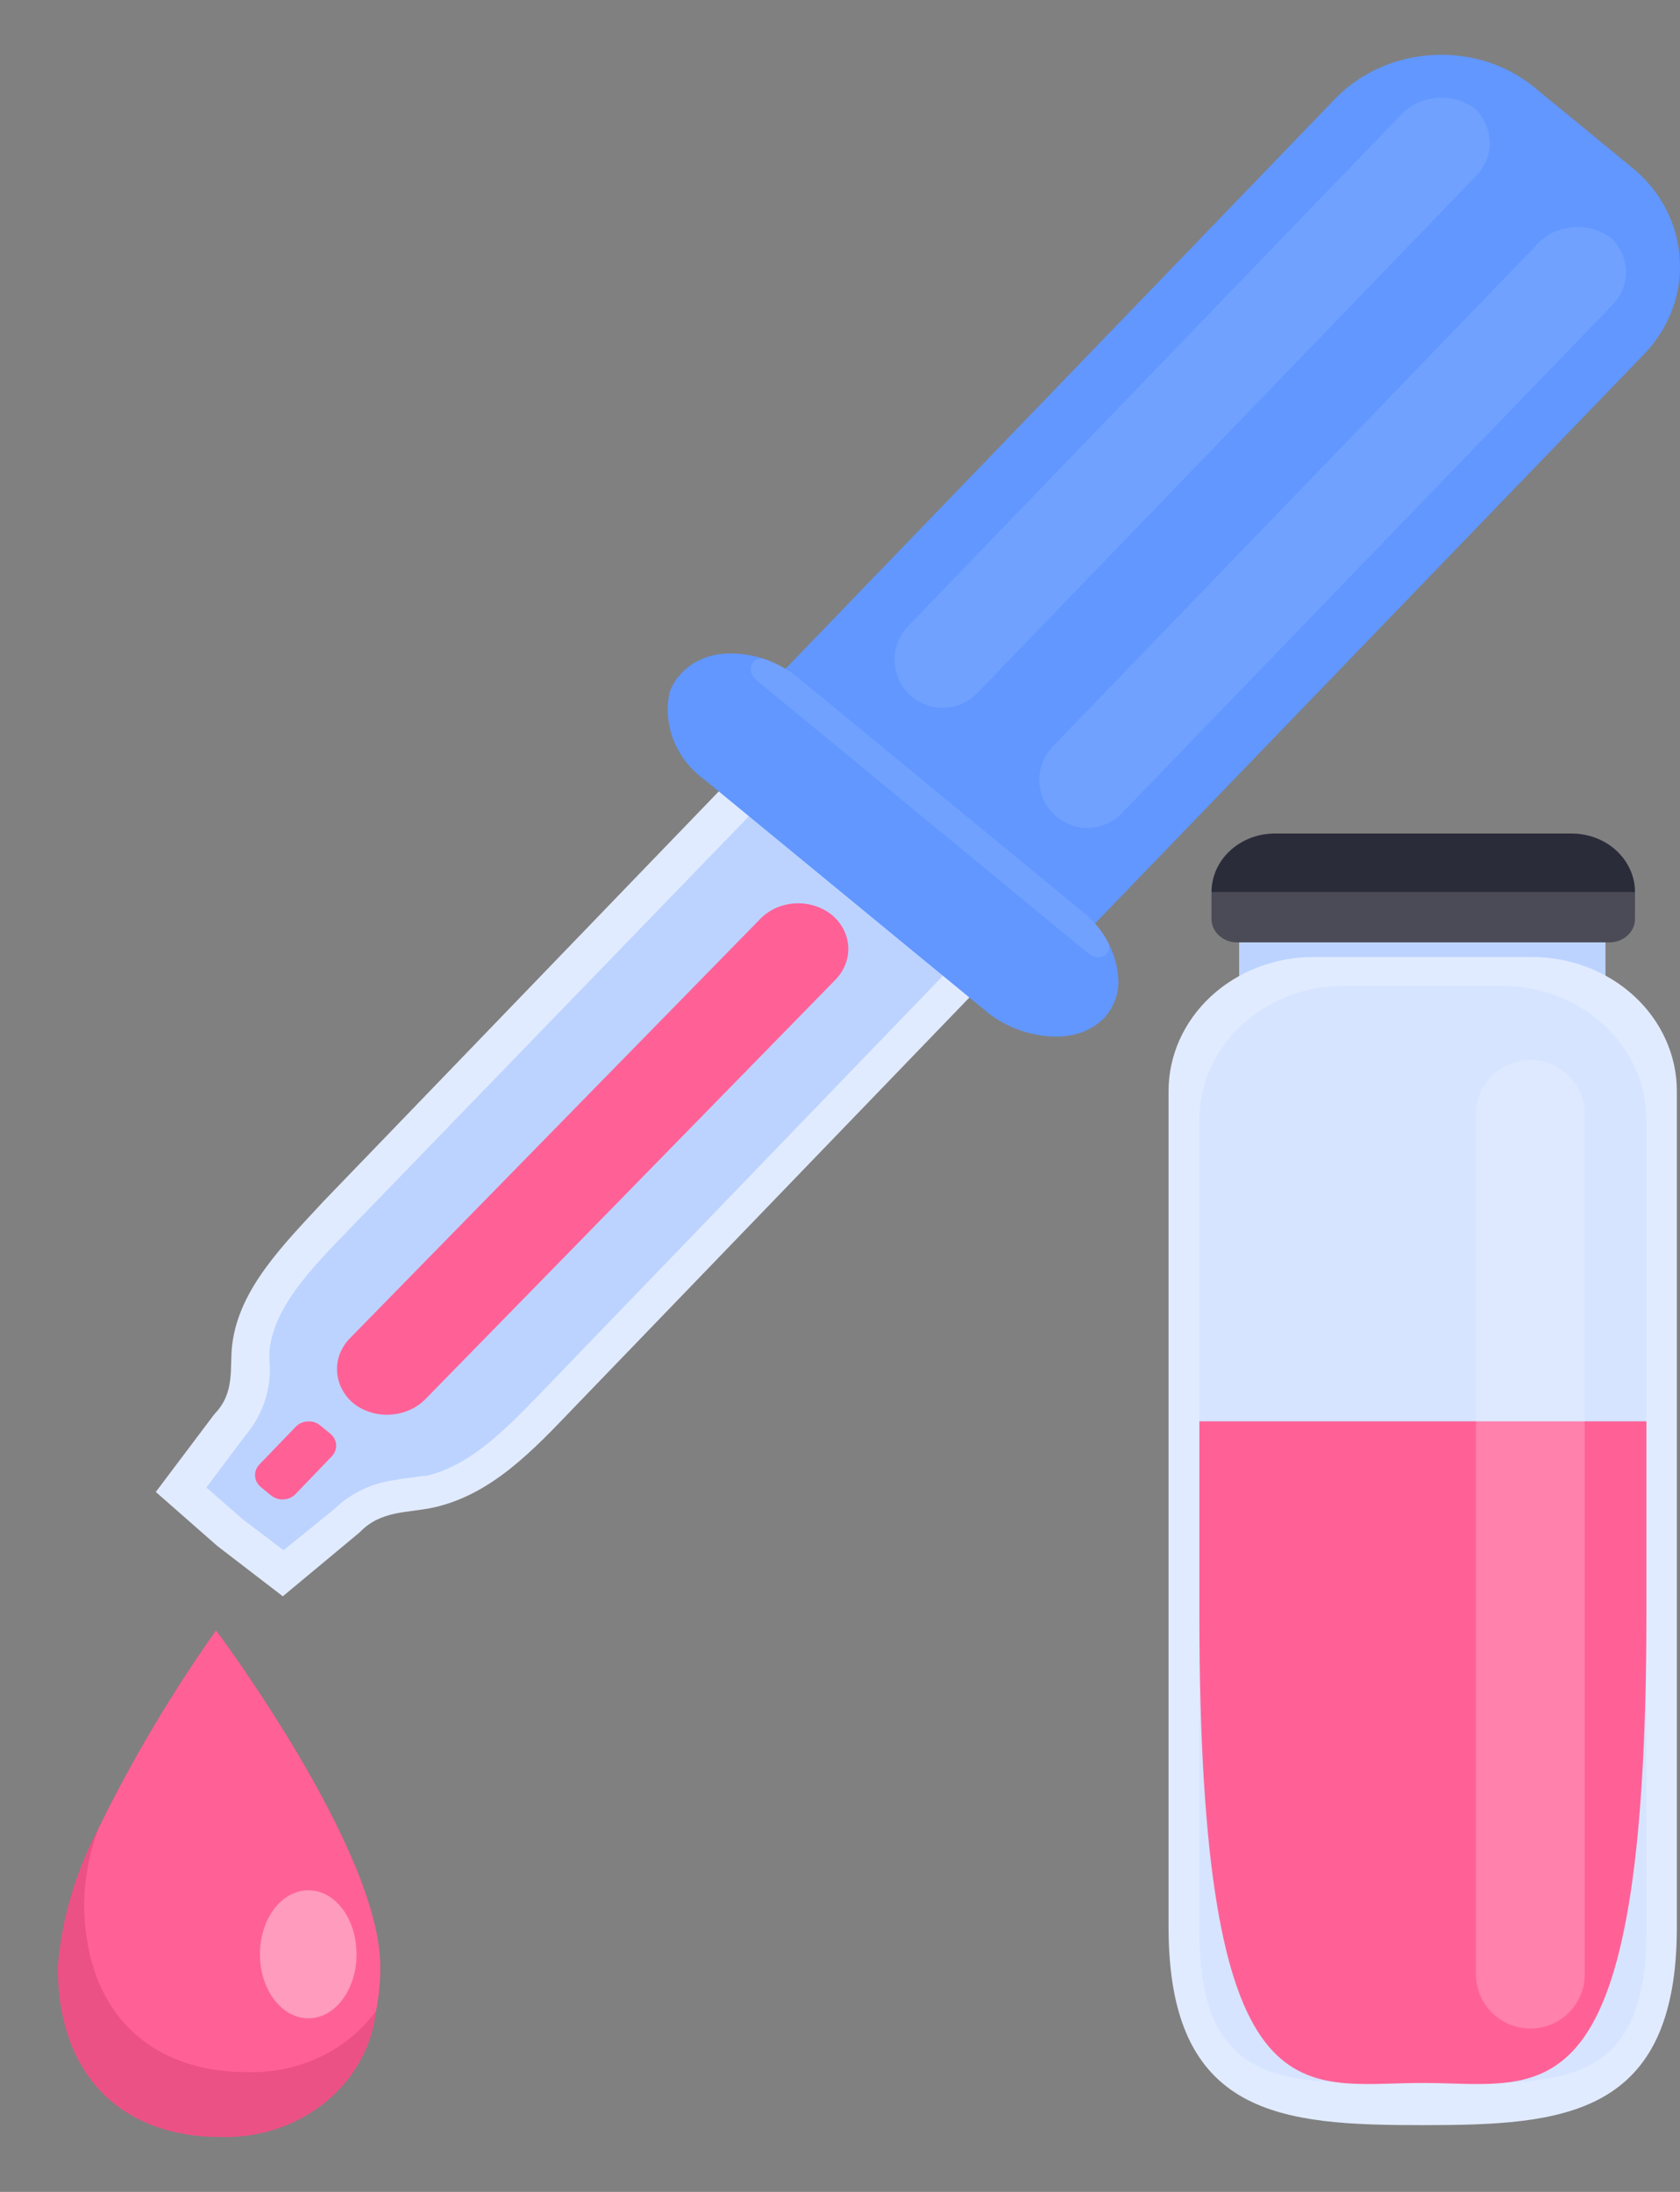 <svg width="23" height="30" viewBox="0 0 23 30" fill="none" xmlns="http://www.w3.org/2000/svg">
<rect x="0" y="0" width="23" height="30" fill="#808080" stroke="none"/>
<path d="M5.205 26.914C5.206 27.119 5.187 27.322 5.148 27.523C5.096 28.01 4.845 28.459 4.446 28.78C4.046 29.101 3.529 29.269 3 29.248C1.777 29.248 0.791 28.513 0.791 26.914C0.846 26.26 1.034 25.621 1.346 25.031C1.807 24.089 2.346 23.182 2.958 22.316C2.958 22.316 5.205 25.316 5.205 26.914Z" fill="#EC5186"/>
<path d="M5.205 26.914C5.206 27.118 5.187 27.322 5.148 27.523C4.952 27.792 4.685 28.01 4.372 28.157C4.06 28.303 3.711 28.373 3.361 28.359C2.138 28.359 1.152 27.619 1.152 26.025C1.162 25.687 1.228 25.352 1.346 25.031C1.807 24.089 2.346 23.182 2.958 22.316C2.958 22.316 5.205 25.316 5.205 26.914Z" fill="#FF6197"/>
<path opacity="0.37" d="M4.881 26.748C4.881 27.23 4.588 27.624 4.223 27.624C3.858 27.624 3.559 27.234 3.559 26.748C3.559 26.262 3.853 25.872 4.223 25.872C4.592 25.872 4.881 26.266 4.881 26.748Z" fill="white"/>
<path d="M3.18 18.397C3.138 18.721 3.228 19.054 2.934 19.356L2.133 20.42L2.976 21.16L3.872 21.848L4.925 20.972C5.214 20.67 5.579 20.709 5.925 20.635C6.731 20.46 7.304 19.842 7.859 19.264L15.23 11.622L13.514 10.212L11.798 8.802L4.432 16.439C3.872 17.044 3.275 17.639 3.18 18.397Z" fill="#E1EBFF"/>
<path d="M3.327 20.797L2.825 20.359L3.351 19.658C3.593 19.375 3.715 19.02 3.692 18.66C3.687 18.593 3.687 18.525 3.692 18.458C3.768 17.876 4.247 17.377 4.759 16.847L11.86 9.512L14.505 11.701L7.432 19.036C6.92 19.566 6.437 20.065 5.825 20.201H5.787L5.607 20.227C5.528 20.235 5.448 20.247 5.37 20.262C5.065 20.31 4.786 20.449 4.574 20.657L3.882 21.217L3.327 20.797Z" fill="#BCD3FF"/>
<path d="M10.438 9.481L18.278 1.353C18.523 1.098 18.842 0.913 19.197 0.819C19.552 0.726 19.929 0.727 20.283 0.823C20.558 0.899 20.81 1.031 21.023 1.209L22.345 2.295C22.416 2.353 22.483 2.416 22.544 2.483C22.811 2.775 22.968 3.139 22.994 3.521C23.014 3.758 22.982 3.996 22.9 4.222C22.819 4.447 22.69 4.655 22.52 4.835L14.68 12.962L10.438 9.481Z" fill="#6197FF"/>
<path d="M11.385 12.519C11.52 12.63 11.602 12.785 11.613 12.951C11.623 13.116 11.562 13.279 11.443 13.404L5.813 19.161C5.689 19.281 5.519 19.353 5.338 19.362C5.157 19.372 4.979 19.317 4.841 19.209C4.707 19.098 4.626 18.942 4.615 18.777C4.604 18.612 4.664 18.449 4.783 18.324L10.417 12.568C10.54 12.446 10.709 12.373 10.89 12.364C11.071 12.355 11.248 12.411 11.385 12.519Z" fill="#FF6197"/>
<path opacity="0.1" d="M12.486 9.537C12.752 9.756 13.141 9.734 13.379 9.486L20.185 2.432C20.32 2.305 20.395 2.134 20.395 1.957C20.395 1.779 20.32 1.609 20.185 1.482C20.033 1.372 19.84 1.322 19.649 1.343C19.457 1.363 19.282 1.452 19.161 1.591L12.431 8.571C12.165 8.848 12.19 9.293 12.486 9.537Z" fill="white"/>
<path opacity="0.1" d="M14.469 11.182C14.734 11.399 15.121 11.377 15.359 11.13L22.048 4.201C22.116 4.138 22.17 4.064 22.206 3.983C22.243 3.901 22.262 3.814 22.262 3.725C22.262 3.637 22.243 3.55 22.206 3.468C22.17 3.387 22.116 3.313 22.048 3.25C21.974 3.196 21.888 3.155 21.796 3.131C21.704 3.107 21.609 3.1 21.514 3.11C21.419 3.12 21.328 3.147 21.245 3.19C21.161 3.233 21.088 3.291 21.029 3.36L14.413 10.217C14.147 10.494 14.172 10.938 14.469 11.182Z" fill="white"/>
<path d="M9.347 9.196C9.495 9.049 9.699 8.96 9.916 8.947C10.202 8.929 10.486 8.997 10.727 9.139C10.812 9.187 10.891 9.243 10.964 9.306L14.808 12.467C14.954 12.582 15.075 12.722 15.161 12.88C15.247 13.038 15.298 13.21 15.31 13.387C15.324 13.588 15.253 13.786 15.111 13.939C15.031 14.017 14.934 14.08 14.827 14.123C14.702 14.169 14.568 14.192 14.434 14.188C14.081 14.177 13.745 14.049 13.486 13.829L9.641 10.668C9.451 10.529 9.306 10.344 9.223 10.134C9.139 9.923 9.12 9.696 9.167 9.476C9.204 9.372 9.265 9.276 9.347 9.196Z" fill="#6197FF"/>
<path opacity="0.1" d="M10.358 9.311C10.203 9.183 10.289 8.962 10.48 9.027C10.66 9.089 10.824 9.184 10.964 9.306L14.808 12.468C14.954 12.582 15.075 12.722 15.161 12.88C15.257 13.057 15.054 13.177 14.899 13.049L10.358 9.311Z" fill="white"/>
<path d="M3.571 20.353L3.71 20.467C3.808 20.548 3.958 20.54 4.046 20.449L4.542 19.933C4.63 19.843 4.621 19.704 4.523 19.623L4.384 19.509C4.286 19.429 4.136 19.437 4.049 19.527L3.552 20.043C3.465 20.134 3.473 20.273 3.571 20.353Z" fill="#FF6197"/>
<path d="M21.98 12.489H16.965V13.422H21.98V12.489Z" fill="#BCD3FF"/>
<path d="M20.975 13.098C21.501 13.099 22.005 13.293 22.377 13.637C22.748 13.981 22.957 14.447 22.957 14.933V26.375C22.957 28.981 21.392 29.086 19.477 29.086C17.562 29.086 15.998 28.981 15.998 26.375V14.933C15.998 14.447 16.207 13.981 16.578 13.637C16.95 13.293 17.453 13.099 17.98 13.098H20.975Z" fill="#E1EBFF"/>
<path d="M20.558 13.492C21.084 13.492 21.588 13.685 21.959 14.028C22.331 14.371 22.54 14.837 22.54 15.322V26.459C22.54 28.705 21.165 28.504 19.477 28.504C17.79 28.504 16.42 28.705 16.42 26.459V15.322C16.42 15.082 16.471 14.844 16.571 14.622C16.67 14.4 16.816 14.198 17 14.028C17.184 13.858 17.403 13.723 17.643 13.631C17.884 13.539 18.141 13.492 18.401 13.492H20.558Z" fill="#D6E4FF"/>
<path d="M22.54 19.453V22.08C22.54 29.144 21.165 28.509 19.477 28.509C17.79 28.509 16.42 29.144 16.42 22.08V19.453H22.54Z" fill="#FF6197"/>
<g style="mix-blend-mode:overlay" opacity="0.2">
<path d="M20.951 27.764C21.363 27.764 21.696 27.431 21.696 27.02V15.252C21.696 14.841 21.363 14.508 20.951 14.508C20.541 14.508 20.207 14.836 20.207 15.248C20.207 17.36 20.207 23.497 20.207 27.021C20.207 27.433 20.541 27.764 20.951 27.764Z" fill="white"/>
</g>
<path d="M17.454 11.408H21.507C21.621 11.407 21.735 11.427 21.841 11.466C21.948 11.506 22.045 11.565 22.126 11.639C22.208 11.714 22.273 11.803 22.317 11.901C22.361 11.998 22.384 12.103 22.384 12.209V12.577C22.384 12.662 22.347 12.743 22.282 12.803C22.217 12.863 22.129 12.897 22.038 12.897H16.932C16.84 12.897 16.753 12.863 16.688 12.803C16.623 12.743 16.586 12.662 16.586 12.577V12.218C16.585 12.112 16.607 12.007 16.649 11.909C16.693 11.81 16.756 11.721 16.837 11.646C16.918 11.57 17.014 11.511 17.119 11.47C17.225 11.429 17.339 11.408 17.454 11.408Z" fill="#2B2C3A"/>
<g style="mix-blend-mode:overlay">
<path d="M16.586 12.209H22.384V12.577C22.384 12.661 22.347 12.743 22.282 12.803C22.217 12.863 22.129 12.896 22.038 12.896H16.932C16.84 12.896 16.752 12.863 16.688 12.803C16.623 12.743 16.586 12.661 16.586 12.577V12.217V12.209Z" fill="white" fill-opacity="0.15"/>
</g>
</svg>
